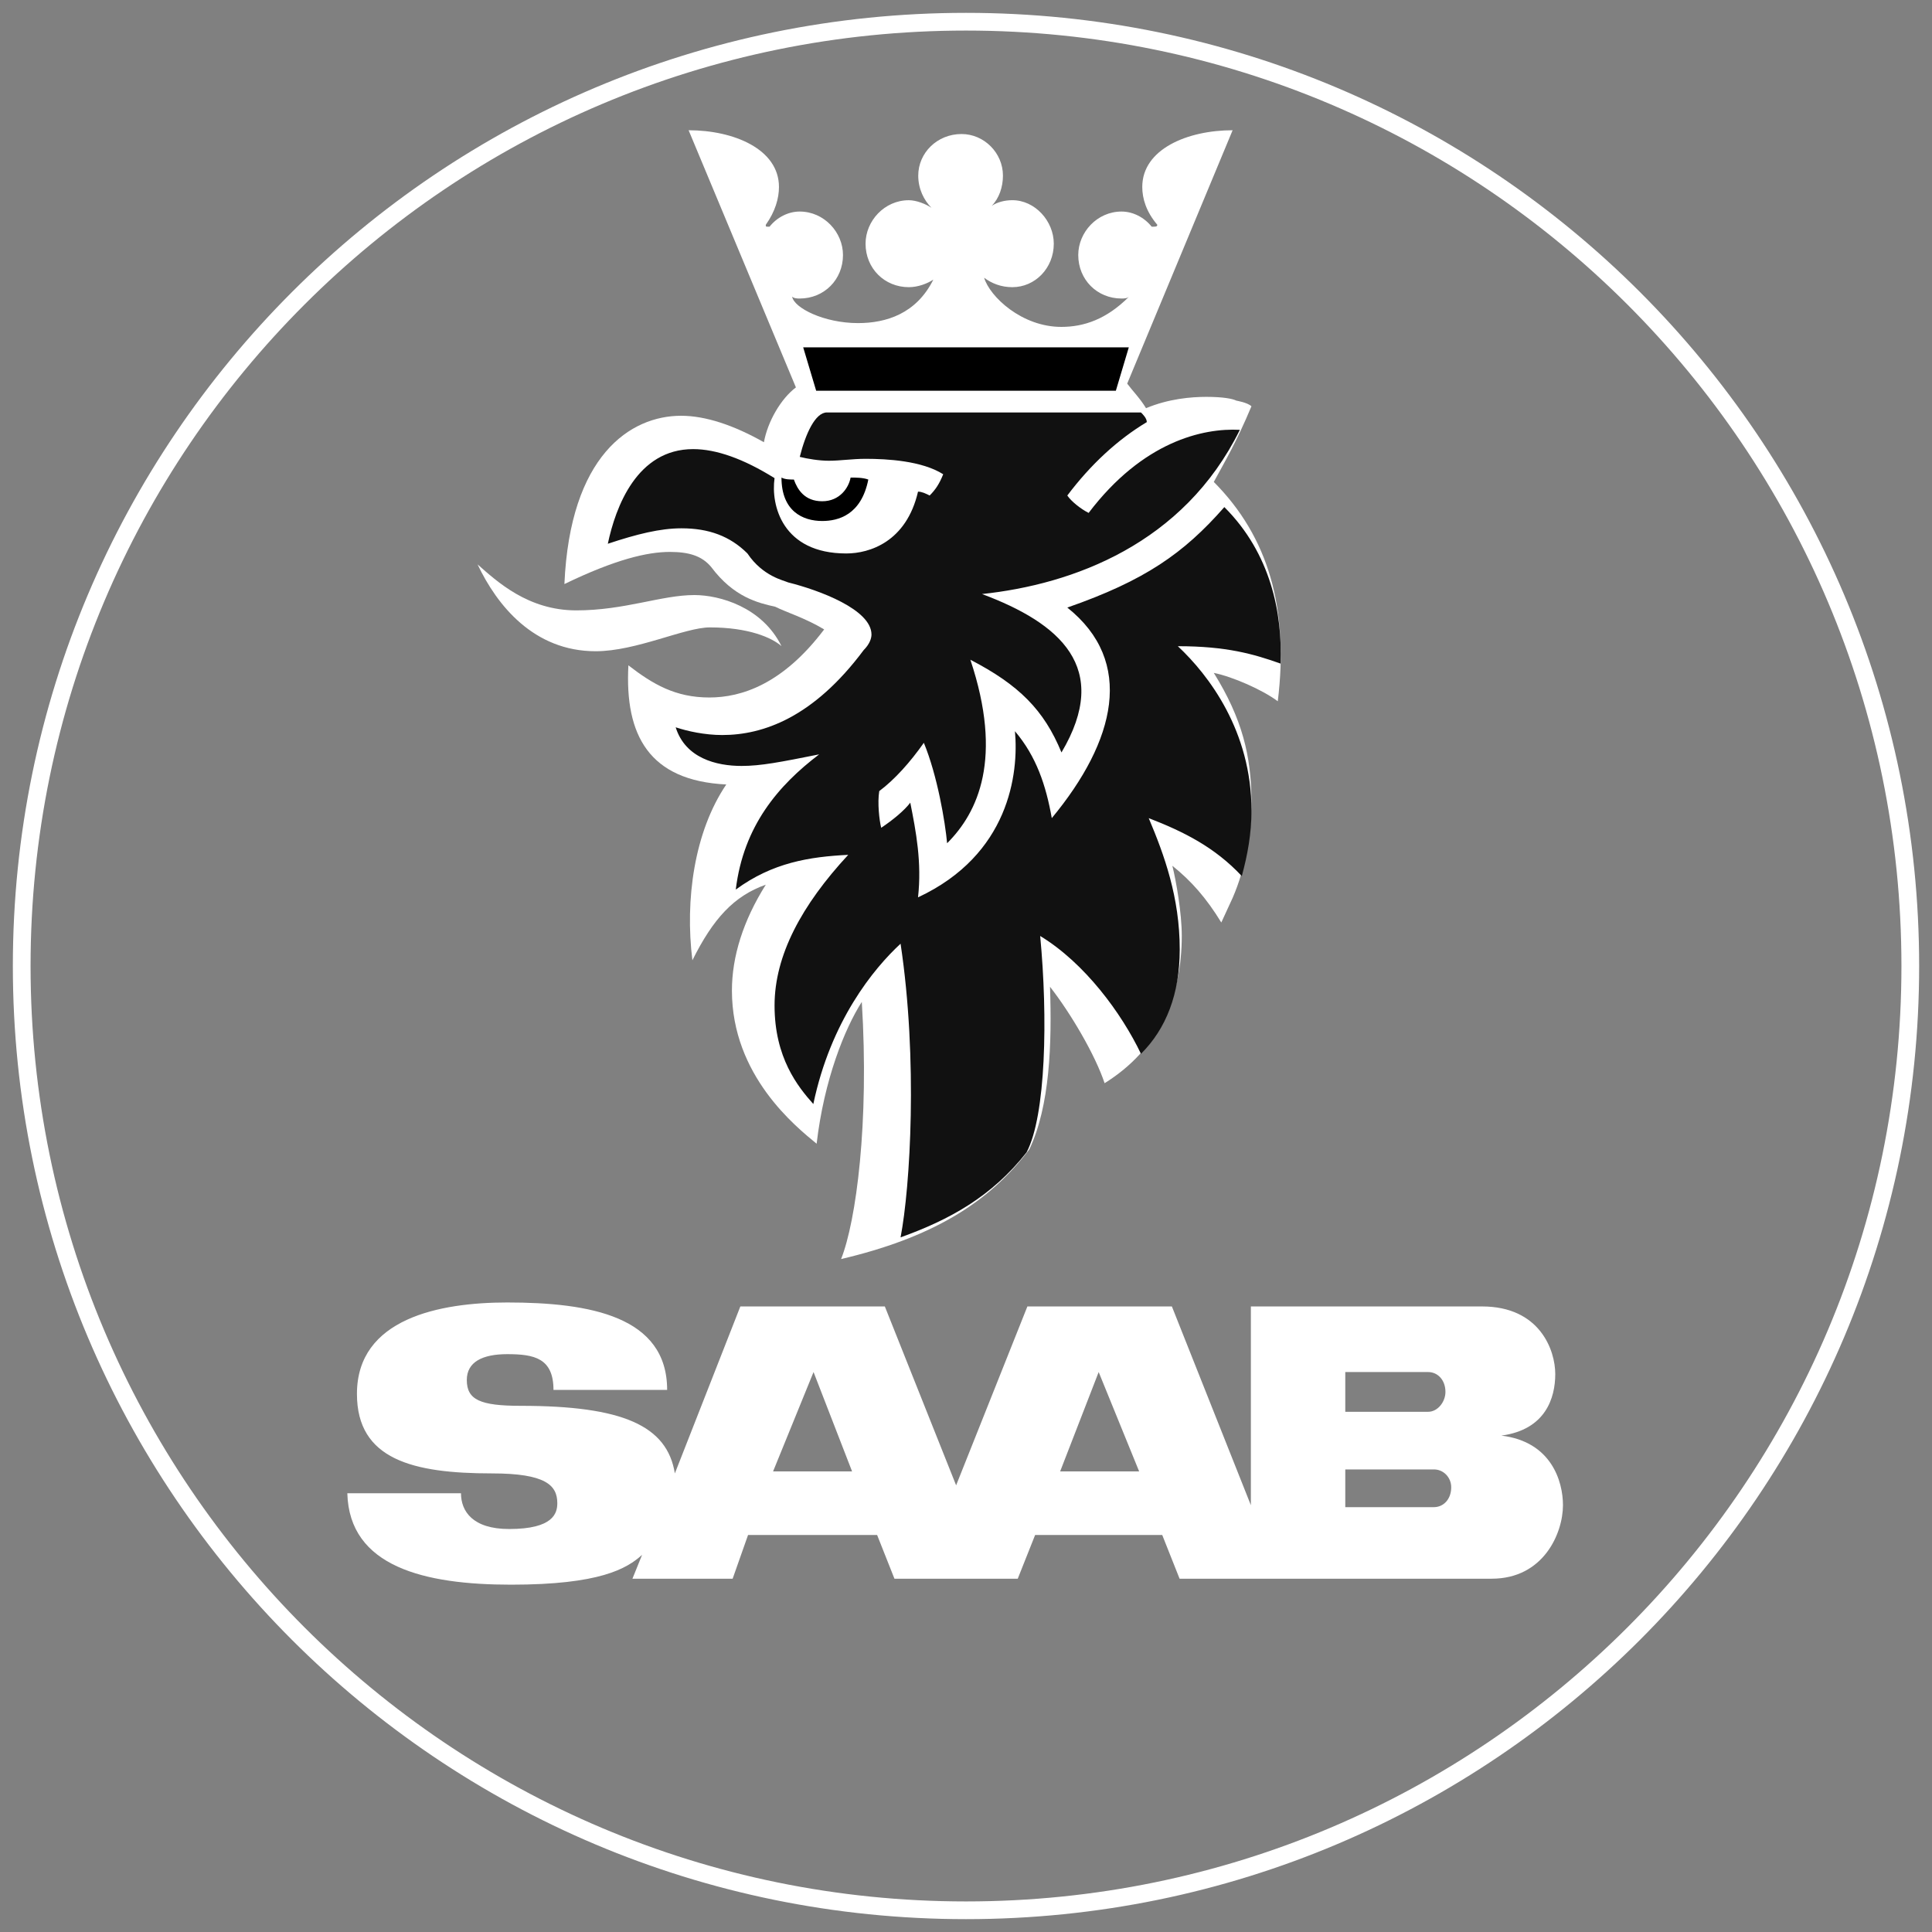 <?xml version="1.0" encoding="UTF-8"?>
<svg width="89px" height="89px" viewBox="0 0 89 89" version="1.1" xmlns="http://www.w3.org/2000/svg" xmlns:xlink="http://www.w3.org/1999/xlink">
    <rect x="0" y="0" width="89" height="89" fill="#808080" stroke="none"/>
    <!-- Generator: Sketch 52.2 (67145) - http://www.bohemiancoding.com/sketch -->
    <title>saab-1</title>
    <desc>Created with Sketch.</desc>
    <g id="Page-1" stroke="none" stroke-width="1" fill="none" fill-rule="evenodd">
        <g id="Menu" transform="translate(-68, -772)">
            <g id="saab-1" transform="translate(69, 773)">
                <path d="M87,43.5 C87,67.52 67.52,87 43.5,87 C19.475,87 0,67.52 0,43.5 C0,19.473 19.475,0 43.5,0 C67.521,0 87,19.473 87,43.5 Z" id="Path" stroke="#FFFFFF" stroke-width="0.816"></path>
                <path d="M21,25 C21.892,26.882 23.586,29 26.44,29 C28.312,29 30.542,27.902 31.701,27.902 C33.484,27.902 34.554,28.373 35,28.765 C34.108,26.961 32.147,26.412 30.987,26.412 C29.471,26.412 27.777,27.118 25.548,27.118 C23.319,27.118 21.892,25.784 21,25 Z" id="Path" fill="#FFFFFF"></path>
                <path d="M35.665,16.846 C34.972,17.369 34.365,18.414 34.191,19.372 C32.804,18.588 31.503,18.153 30.376,18.153 C28.035,18.153 25.26,19.982 25,25.905 C27.341,24.773 28.815,24.425 29.856,24.425 C30.723,24.425 31.329,24.599 31.763,25.121 C32.804,26.515 33.931,26.776 34.712,26.95 C35.232,27.211 36.099,27.472 36.966,27.995 C35.059,30.521 33.151,31.131 31.677,31.131 C30.116,31.131 29.076,30.521 27.948,29.65 C27.775,32.873 28.901,34.963 32.457,35.138 C30.983,37.315 30.549,40.451 30.896,43.237 C31.85,41.322 32.804,40.276 34.278,39.754 C33.237,41.408 32.717,43.064 32.717,44.631 C32.717,48.551 35.665,50.903 36.619,51.687 C36.965,48.725 37.919,46.373 38.7,45.154 C39.046,50.729 38.44,55.258 37.746,57 C41.822,56.042 44.51,54.473 46.417,51.947 C47.37,49.945 47.458,47.07 47.37,44.457 C48.324,45.677 49.451,47.593 49.885,48.899 C52.4,47.332 53.44,44.893 53.44,42.105 C53.44,41.06 53.18,39.579 53.006,38.883 C53.874,39.579 54.568,40.363 55.261,41.496 L55.782,40.364 C56.388,38.97 56.649,37.403 56.649,35.922 C56.649,33.831 56.216,32.089 54.915,29.998 C55.782,30.172 57.169,30.782 57.863,31.305 C58.383,27.037 57.429,23.727 54.915,21.201 C55.435,20.243 55.956,19.372 56.649,17.717 C56.475,17.543 55.956,17.456 55.956,17.456 C55.782,17.369 55.348,17.282 54.568,17.282 C53.874,17.282 52.834,17.369 51.793,17.804 C51.533,17.369 51.186,17.02 50.926,16.672 L55.782,5 C53.701,5 51.62,5.871 51.62,7.613 C51.62,8.136 51.793,8.745 52.313,9.355 C52.313,9.442 52.227,9.442 52.139,9.442 L52.053,9.442 C51.705,9.007 51.185,8.745 50.666,8.745 C49.538,8.745 48.671,9.703 48.671,10.748 C48.671,11.881 49.538,12.752 50.666,12.752 C50.752,12.752 50.926,12.752 51.012,12.665 C49.971,13.71 48.931,14.059 47.89,14.059 C46.069,14.059 44.596,12.665 44.335,11.794 C44.683,12.055 45.115,12.229 45.636,12.229 C46.677,12.229 47.544,11.358 47.544,10.226 C47.544,9.181 46.677,8.222 45.636,8.222 C45.289,8.222 44.942,8.309 44.683,8.484 C45.028,8.135 45.202,7.613 45.202,7.09 C45.202,6.045 44.335,5.174 43.295,5.174 C42.168,5.174 41.3,6.045 41.3,7.09 C41.3,7.7 41.56,8.222 41.908,8.571 C41.648,8.397 41.214,8.223 40.867,8.223 C39.74,8.223 38.873,9.181 38.873,10.226 C38.873,11.358 39.74,12.229 40.867,12.229 C41.3,12.229 41.734,12.055 41.995,11.881 C41.214,13.449 39.827,13.884 38.526,13.884 C36.965,13.884 35.578,13.188 35.491,12.665 C35.578,12.752 35.751,12.752 35.838,12.752 C36.965,12.752 37.833,11.881 37.833,10.748 C37.833,9.703 36.965,8.745 35.838,8.745 C35.318,8.745 34.797,9.006 34.451,9.442 L34.364,9.442 C34.277,9.442 34.277,9.442 34.277,9.355 C34.711,8.746 34.884,8.136 34.884,7.613 C34.884,5.871 32.803,5 30.722,5 L35.665,16.846 Z" id="Path" fill="#FFFFFF"></path>
                <path d="M38.184,21 C38.428,21 38.755,21 39,21.091 C38.674,22.727 37.612,23 36.877,23 C35.979,23 35,22.546 35,21 C35.163,21.091 35.408,21.091 35.571,21.091 C35.734,21.546 36.061,22.091 36.877,22.091 C37.694,22.091 38.102,21.455 38.184,21 Z" id="Path" fill="#000000"></path>
                <path d="M34.681,21.026 C34.503,22.271 35.038,24.496 37.985,24.496 C39.057,24.496 40.754,23.962 41.29,21.648 C41.469,21.648 41.647,21.737 41.826,21.826 C42.093,21.559 42.272,21.292 42.45,20.847 C41.469,20.225 39.861,20.136 38.878,20.136 C38.253,20.136 37.717,20.225 37.181,20.225 C36.735,20.225 36.199,20.136 35.842,20.047 C36.11,18.979 36.556,18 37.092,18 L51.56,18 C51.649,18.089 51.829,18.267 51.829,18.445 C50.488,19.246 49.238,20.403 48.167,21.827 C48.345,22.093 48.792,22.45 49.149,22.628 C51.649,19.335 54.418,18.711 56.115,18.801 C53.526,24.052 48.435,25.921 44.237,26.365 C47.81,27.7 50.221,29.747 47.898,33.663 C47.095,31.705 45.934,30.548 43.701,29.391 C45.219,33.93 44.058,36.422 42.63,37.845 C42.54,36.866 42.183,34.731 41.558,33.218 C40.933,34.107 40.218,34.909 39.504,35.443 C39.415,35.976 39.504,36.777 39.593,37.133 C40.129,36.777 40.665,36.333 40.933,35.976 C41.2,37.311 41.469,38.735 41.29,40.337 C45.488,38.379 45.934,34.641 45.755,32.684 C46.738,33.841 47.184,35.176 47.452,36.688 C50.399,33.129 51.292,29.48 48.167,26.988 C51.739,25.742 53.526,24.496 55.401,22.36 C57.544,24.496 58.081,27.255 57.991,29.569 C56.741,29.124 55.489,28.768 53.258,28.768 C54.686,30.102 56.651,32.684 56.651,36.333 C56.651,37.4 56.472,38.379 56.205,39.358 C54.955,38.023 53.526,37.311 51.917,36.688 C52.632,38.379 53.346,40.337 53.346,42.74 C53.346,44.787 52.722,46.39 51.56,47.546 C50.667,45.677 48.971,43.363 46.917,42.117 C47.274,45.855 47.184,50.393 46.291,52.084 C44.683,54.131 42.719,55.199 40.486,56 C40.932,53.686 41.29,47.814 40.486,42.473 C39.235,43.63 37.27,46.032 36.467,49.859 C35.753,49.059 34.681,47.724 34.681,45.321 C34.681,43.006 35.931,40.693 38.075,38.379 C36.288,38.468 34.591,38.735 32.894,39.98 C33.251,37.044 34.859,35.175 36.735,33.751 C34.948,34.107 34.055,34.284 33.162,34.284 C32.001,34.284 30.572,33.928 30.126,32.504 C30.662,32.682 31.465,32.86 32.269,32.86 C34.145,32.86 36.467,32.06 38.789,28.944 C39.056,28.678 39.146,28.41 39.146,28.232 C39.146,27.076 36.735,26.186 35.305,25.829 C35.127,25.74 34.145,25.562 33.43,24.494 C32.627,23.694 31.644,23.337 30.393,23.337 C29.411,23.337 28.339,23.604 27,24.049 C27.357,22.358 28.339,19.689 30.93,19.689 C32.002,19.69 33.252,20.136 34.681,21.026 Z" id="Path" fill="#111111"></path>
                <path d="M29.733,63.029 L24.497,63.029 C24.497,61.564 23.609,61.381 22.367,61.381 C21.213,61.381 20.504,61.747 20.504,62.571 C20.504,63.486 21.124,63.761 22.988,63.761 C27.692,63.761 29.733,64.677 30.088,66.874 L33.105,59.183 L39.761,59.183 L43.045,67.423 L46.328,59.183 L52.984,59.183 L56.623,68.339 L56.623,59.183 L67.272,59.183 C69.935,59.183 70.645,61.198 70.645,62.297 C70.645,63.395 70.202,64.86 68.161,65.133 C70.467,65.409 71,67.24 71,68.339 C71,69.62 70.113,71.725 67.717,71.725 L53.339,71.725 L52.54,69.712 L46.684,69.712 L45.884,71.725 L40.204,71.725 L39.406,69.712 L33.46,69.712 L32.75,71.725 L28.134,71.725 L28.578,70.627 C27.869,71.267 26.626,72 22.543,72 C18.55,72 15.089,71.175 15,67.788 L20.236,67.788 C20.236,68.612 20.768,69.436 22.455,69.436 C24.496,69.436 24.673,68.704 24.673,68.247 C24.673,67.423 24.141,66.874 21.656,66.874 C18.017,66.874 15.443,66.233 15.443,63.212 C15.443,59.732 19.26,59 22.366,59 C26.183,59.001 29.733,59.642 29.733,63.029 Z M51.476,66.782 L49.612,62.205 L47.837,66.782 L51.476,66.782 Z M38.252,66.782 L36.477,62.205 L34.613,66.782 L38.252,66.782 Z M65.586,63.121 C65.586,62.571 65.231,62.205 64.788,62.205 L60.972,62.205 L60.972,64.036 L64.788,64.036 C65.231,64.036 65.586,63.578 65.586,63.121 Z M65.054,68.429 C65.497,68.429 65.852,68.064 65.852,67.514 C65.853,67.295 65.769,67.086 65.619,66.931 C65.47,66.776 65.266,66.69 65.054,66.691 L60.972,66.691 L60.972,68.429 L65.054,68.429 Z" id="Shape" fill="#FFFFFF"></path>
                <polygon id="Path" fill="#000000" points="50.403 17 36.598 17 36 15 51 15"></polygon>
            </g>
        </g>
    </g>
</svg>